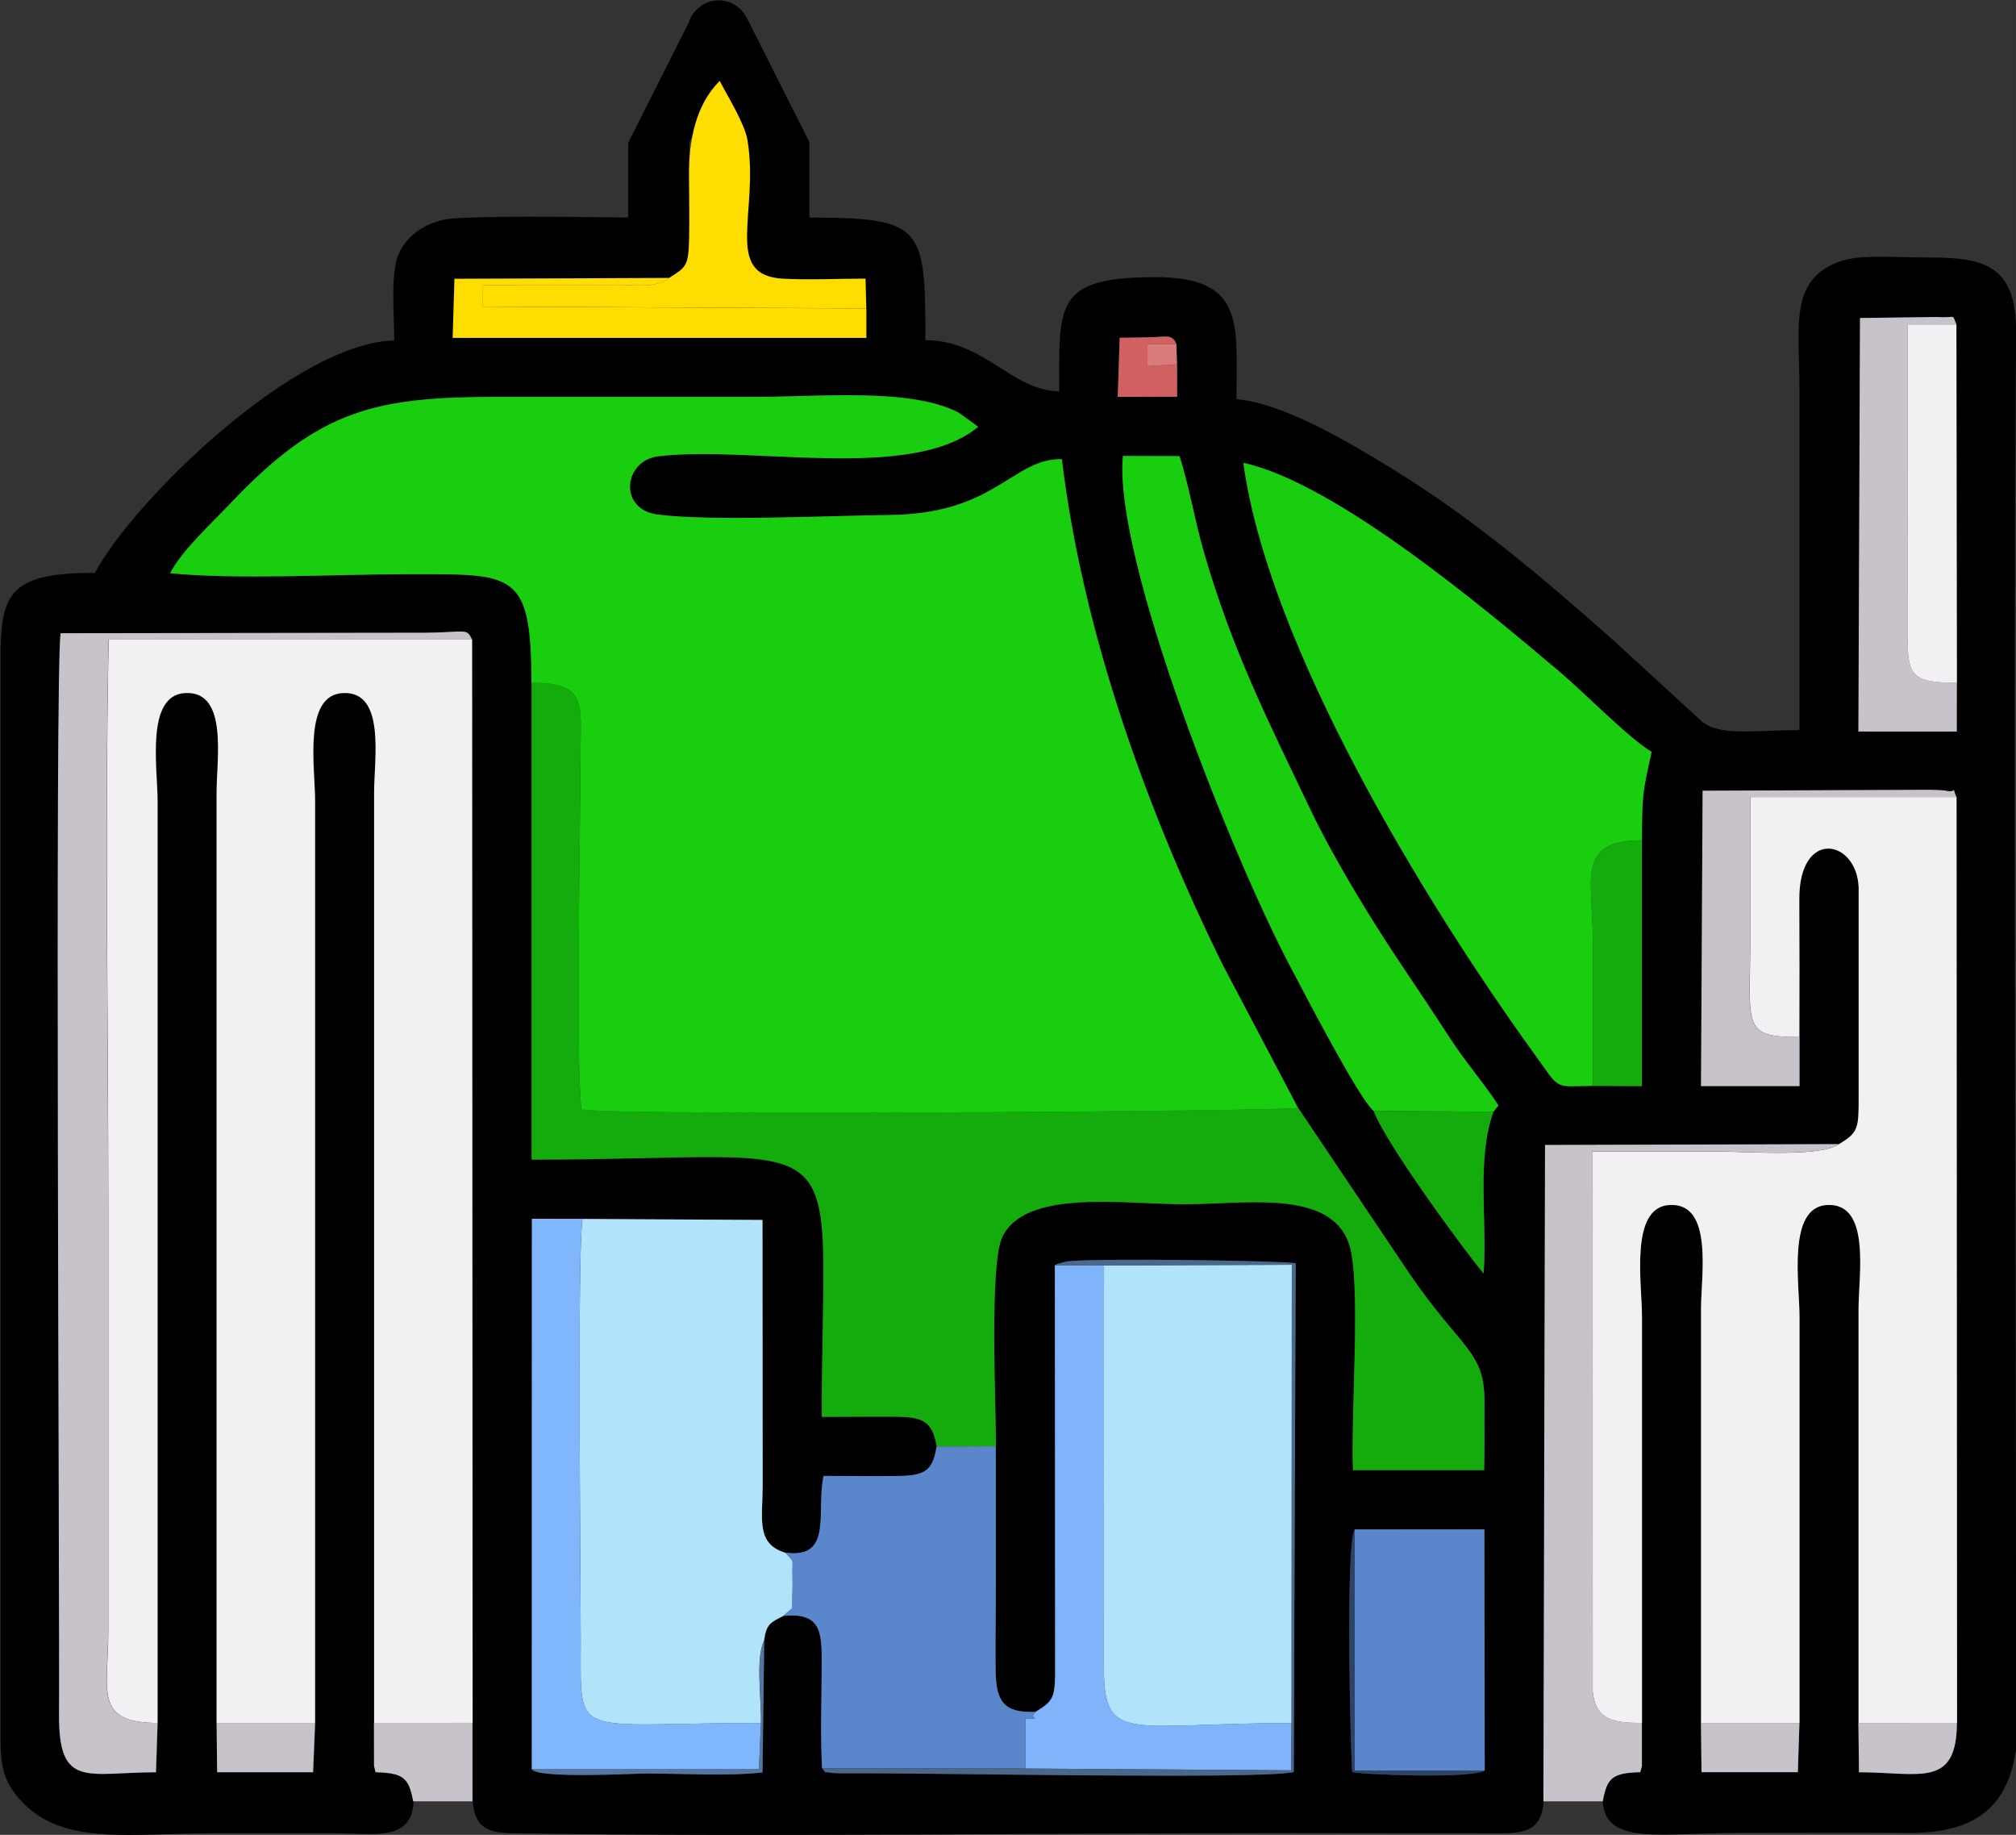 <?xml version="1.0" encoding="UTF-8"?>
<!DOCTYPE svg PUBLIC "-//W3C//DTD SVG 1.1//EN" "http://www.w3.org/Graphics/SVG/1.1/DTD/svg11.dtd">
<!-- Creator: CorelDRAW 2020 (64-Bit) -->
<svg xmlns="http://www.w3.org/2000/svg" xml:space="preserve" width="195.638mm" height="178.015mm" version="1.1" style="shape-rendering:geometricPrecision; text-rendering:geometricPrecision; image-rendering:optimizeQuality; fill-rule:evenodd; clip-rule:evenodd"
viewBox="0 0 238.8 217.29"
 xmlns:xlink="http://www.w3.org/1999/xlink"
 xmlns:xodm="http://www.corel.com/coreldraw/odm/2003">
 <rect x="0" y="0" width="238.8" height="217.29" fill="#333333" stroke="none"/>
 <defs>
  <style type="text/css">
   <![CDATA[
    .fil0 {fill:black}
    .fil3 {fill:#14AB0C}
    .fil1 {fill:#18CE0F}
    .fil12 {fill:#2E4467}
    .fil10 {fill:#4A688B}
    .fil13 {fill:#5376A3}
    .fil6 {fill:#5A86CC}
    .fil7 {fill:#7FB4FA}
    .fil8 {fill:#80B6FC}
    .fil4 {fill:#B1E3FA}
    .fil5 {fill:#C8C3CA}
    .fil11 {fill:#D16161}
    .fil14 {fill:#D97B7B}
    .fil2 {fill:#F2F0F3}
    .fil9 {fill:#FEDE00}
   ]]>
  </style>
 </defs>
 <g id="Capa_x0020_1">
  <g id="_1752837449952">
   <path class="fil0" d="M160.47 181.12l15.36 -0.02 0.04 28.57c-1.65,1 -14.56,0.48 -15.7,0.18 -0.16,-0.98 -0.85,-26.89 0.29,-28.73zm-64.6 -164.25l0 8.9c13.59,-0.01 13.74,1.14 13.74,14.52 7,0 10.16,5.94 15.86,6.06 0,-10.22 -0.62,-13.48 11.2,-13.53 10.91,-0.05 9.79,5.54 9.79,14.46 5.65,0.47 13.52,5.22 18.39,8.2 9.53,5.83 18,13.01 26.27,20.36l10.22 9.37c2.09,2.09 6.31,1.25 11.81,1.25 0,-13.37 0,-26.74 0,-40.11 0,-7.8 -1.26,-13.13 4.69,-15.36 2.44,-0.91 6.59,-0.49 9.77,-0.5 6.4,-0.01 10.94,0.25 11.19,7.98l0 2.57c-0.33,49.13 0,99.35 0,148.49l0 17.75c-0.91,5.81 -3.9,9.83 -12.59,9.78 -6.68,-0.05 -13.38,-0.01 -20.06,-0.01 -9.42,0 -15.99,1.55 -16.3,-3.73 0.52,-2.85 1.19,-3.35 4.45,-3.45l0.19 -0.75 -0 -5.09 -0 -48.08c0,-3.99 -1.49,-13.01 3.27,-13.26 5.22,-0.27 3.72,8.34 3.72,12.32l-0 49.02 0.07 5.84 11.41 -0 0.19 -5.83 -0 -48.08c0,-3.99 -1.49,-13.01 3.27,-13.26 5.22,-0.27 3.72,8.34 3.72,12.32l-0 49.02 0.07 5.84c7.15,-0 11.57,1.93 11.6,-5.85l-0.06 -109.64c-0.69,-1.6 0.32,-0.37 -1.37,-0.77 -0.17,-0.04 -1.56,-0.09 -1.8,-0.08l-26.9 0.11 -0.19 34.98 11.67 0 -0 -5.8c0.02,-5.44 0.01,-10.88 -0.01,-16.32 -0.03,-8.44 6.81,-7.11 7.03,-1.41l-0 24.77c0,3.72 0.02,4.25 -2.35,5.64l-34.79 0.11 -0.19 77.72c-0.24,2.89 -1.52,3.71 -4.63,3.76l-25.21 -0.03c-29.69,0 -63.07,0.5 -92.38,0.03 -3.11,-0.05 -4.39,-0.87 -4.63,-3.76l0 -9.3 -0.06 -128.29c-0.62,-1.43 -0.79,-0.84 -5.53,-0.81l-43.19 0.06c-0.71,4.24 -0.1,114.17 -0.19,128.08 -0.06,8.82 3.37,6.81 11.48,6.81l0.19 -5.83 -0 -109.18c0,-3.94 -1.45,-12.54 3.27,-12.79 5.12,-0.27 3.72,7.77 3.72,11.86l-0 110.11 0.07 5.84 11.36 -0 0.24 -5.83 -0 -109.18c0,-3.94 -1.45,-12.54 3.27,-12.79 5.12,-0.27 3.72,7.77 3.72,11.86l-0 110.11 0.01 5.09 0.18 0.75c3.27,0.1 3.93,0.61 4.46,3.45 -0.28,4.84 -4.73,3.73 -9.77,3.73 -4.51,0 -9.02,0 -13.52,0 -10.03,0 -18.01,1.53 -22.99,-3.59 -2.2,-2.26 -2.6,-4.08 -2.66,-7.17l0 -3.7 0 -119.4 0 -6.45c0.16,-6.76 1.57,-8.94 11.19,-8.94 4.48,-8.47 23.7,-27.26 35.45,-27.52 0,-3.16 -0.47,-7.86 0.51,-10.21 0.94,-2.26 3.44,-4.01 6.49,-4.24 3.99,-0.3 12.82,-0.21 20.71,-0.11l0 -8.85 7.15 -14.2c0.5,-1.55 1.91,-2.67 3.57,-2.67 1.36,0 2.55,0.75 3.21,1.87l0.01 -0.02 7.56 15.02zm-7.28 8.96l0 -0.02 -3.46 0.01 -3.48 -0.02 0 -2.78c0.02,1.73 0.03,3.47 0,5.16 -0.07,3.37 -0.36,3.46 -2.35,4.72l-25.46 0.1 -0.21 7 49 0 0 -3.48 -0.09 -3.52c-3.17,0 -6.72,0.17 -9.74,0.01 -4.38,-0.23 -4.48,-3.08 -4.2,-7.18zm-6.56 -9.73l-0.38 0.77 0 2.6c0.04,-1.13 0.16,-2.26 0.38,-3.37zm149.72 22.31l0.06 42.42 -0.01 5.8 -11.65 0 0.19 -48.97 9.18 -0.12c2.26,0.17 1.64,-0.5 2.24,0.87zm-54.84 93.23c-2.03,5.66 -0.71,12.82 -1.16,19.16 -2.43,-2.88 -11.8,-15.71 -13.02,-19.26 -1.78,-1.53 -8.11,-13.76 -9.83,-17.02 -6.96,-13.14 -21.02,-48.42 -19.86,-60.53l6.7 0.02c1.15,3.59 1.81,7.67 2.93,11.53 3.39,11.63 7.57,19.83 12.58,30.34 2.8,5.87 7.21,13.07 10.67,18.23 2.01,3 3.89,5.81 5.77,8.7 1.95,3.01 4.04,5.36 5.83,8.09l-0.59 0.74zm17.59 -32.14l0 29.11 -5.82 -0.03c-4.72,0.04 -3.75,0.61 -6.91,-3.76 -13.25,-18.33 -31.54,-48.49 -34.49,-70.02 10.96,2.39 28.72,17.38 37.39,24.68 2.99,2.52 8.22,7.88 10.97,9.55 -1.06,4.72 -1.13,5.1 -1.15,10.46zm-40.73 31.7l13.19 19.64c6.3,9.2 8.95,9.1 8.89,15.36 -0.02,2.64 0.02,5.27 -0.04,7.91l-15.54 0c-0.25,-6.58 0.83,-20.29 -0.2,-25.76 -1.46,-7.76 -12.3,-5.74 -19.68,-5.74 -7.31,0 -18.82,-1.85 -21.64,3.83 -1.59,3.2 -0.76,20 -0.77,24.85 0.01,5.93 0,11.85 0,17.78 0,2.94 -0.07,5.96 -0.02,8.89 0.06,3.57 1,4.92 4.71,4.77 2.03,-1.22 2.25,-1.65 2.32,-4.3l-0.03 -48.59c0.1,-0.06 0.23,-0.15 0.3,-0.17l1.12 -0.29c3.89,-0.43 25.84,-0.06 27.1,0.22l-0.23 60.26c-4.15,0.9 -42.09,0.09 -52.98,0.14 -0.42,0 -1.46,0.01 -1.83,-0.06 -1.1,-0.21 -0.41,0.23 -1.04,-0.53 -0.19,-3.68 -0.07,-7.76 -0.05,-11.48 0.02,-4.24 0.28,-7.06 -4.57,-6.55 -1.5,0.75 -2,0.98 -2.25,2.87l-0.2 15.65c-3.95,0.46 -9.68,0.13 -13.83,0.13 -1.5,0 -12.65,0.63 -13.51,-0.49l0.02 -65.2 6 0.01 21.32 0.12 0.02 31.55c-0.01,3.82 -0.83,6.83 2.7,7.87 5.72,0.8 3.62,-4.9 4.54,-9.08 2.76,0 5.56,0.05 8.32,0.02 3.42,-0.04 4.6,-0.36 5.06,-3.51 -0.54,-3.14 -1.78,-3.51 -5.06,-3.53 -2.84,-0.02 -5.72,0.02 -8.56,0.02 0,-36 4.94,-30.47 -34.37,-30.47l0 -56.47c-0.03,-13.42 -2.08,-12.87 -14.92,-12.87 -8.32,0 -19.96,0.67 -27.88,-0.12 1.4,-2.7 4.93,-5.92 7.12,-8.24 10.66,-11.28 17.31,-12.64 31.95,-12.64 10.11,0 20.21,0 30.32,0 7.72,0 18.38,-1.09 24.03,1.88l2.29 1.66c-7.9,6.57 -26.92,2.18 -37.87,3.49 -4.16,0.49 -4.77,6.28 -0.13,6.9 6.27,0.84 20.52,0.14 27.54,0.06 12.57,-0.13 14.55,-6.73 20.37,-6.61 2.49,20.67 10.16,41.84 19.04,59.85l8.94 16.98zm-14.42 -90.46l0.07 2.39 0 3.85 -7.02 0.02 0.23 -7c1.21,0 2.4,-0.05 3.59,-0.06 1.85,-0.02 2.62,-0.44 3.13,0.81z"/>
   <path class="fil1" d="M62.96 80.87c6.64,0 5.81,2.49 5.8,8.39 -0.02,9.72 -0.57,35.79 0.1,42.14 5.29,0.79 84.17,0.19 84.89,-0.19l-8.94 -16.98c-8.88,-18.01 -16.54,-39.18 -19.04,-59.85 -5.82,-0.12 -7.8,6.48 -20.37,6.61 -7.02,0.07 -21.27,0.77 -27.54,-0.06 -4.64,-0.62 -4.03,-6.4 0.13,-6.9 10.95,-1.3 29.97,3.08 37.87,-3.49l-2.29 -1.66c-5.65,-2.97 -16.31,-1.88 -24.03,-1.88 -10.11,0 -20.21,0 -30.32,0 -14.64,0 -21.29,1.36 -31.95,12.64 -2.19,2.31 -5.72,5.54 -7.12,8.24 7.92,0.79 19.56,0.12 27.88,0.12 12.84,0 14.9,-0.55 14.92,12.87z"/>
   <path class="fil2" d="M18.66 204.04l-0 -109.18c0,-3.94 -1.45,-12.54 3.27,-12.79 5.12,-0.27 3.72,7.77 3.72,11.86l-0 110.11 11.67 0 -0 -109.18c0,-3.94 -1.45,-12.54 3.27,-12.79 5.12,-0.27 3.72,7.77 3.72,11.86l-0 110.11 11.67 -0.01 -0.06 -128.29 -43.04 0c-0.47,22.22 -0.05,44.89 -0.05,67.16l0 50.37c0,6.84 -1.79,10.77 5.85,10.77z"/>
   <path class="fil2" d="M213.14 122.82c0.02,-5.44 0.01,-10.88 -0.01,-16.32 -0.03,-8.44 6.81,-7.11 7.03,-1.41l-0 24.77c0,3.72 0.01,4.25 -2.35,5.64 -2.14,1.57 -10.8,0.87 -14.46,0.87 -4.9,0 -9.81,-0.01 -14.7,0l0.01 63.94c0.33,3.44 2.56,3.73 5.84,3.73l-0 -48.08c0,-3.99 -1.49,-13.01 3.27,-13.26 5.22,-0.27 3.72,8.34 3.72,12.32l-0 49.02 11.67 0 -0 -48.08c0,-3.99 -1.49,-13.01 3.27,-13.26 5.22,-0.27 3.72,8.34 3.72,12.32l-0 49.02 11.67 -0.01 -0.06 -109.64 -24.44 0c0,5.75 0,11.5 0,17.26 0,9.88 -1.04,11.17 5.84,11.17z"/>
   <path class="fil3" d="M110.95 171.31l7.02 -0.02c0.01,-4.85 -0.81,-21.65 0.77,-24.85 2.81,-5.68 14.33,-3.83 21.64,-3.83 7.38,0 18.22,-2.02 19.68,5.73 1.03,5.47 -0.05,19.18 0.2,25.76l15.54 0c0.07,-2.64 0.02,-5.27 0.04,-7.91 0.06,-6.26 -2.59,-6.15 -8.89,-15.36l-13.19 -19.64c-0.72,0.37 -79.6,0.98 -84.89,0.19 -0.67,-6.35 -0.12,-32.41 -0.1,-42.14 0.01,-5.91 0.83,-8.39 -5.8,-8.39l-0 56.47c39.31,0 34.37,-5.52 34.37,30.47 2.85,0 5.72,-0.04 8.56,-0.02 3.28,0.02 4.52,0.39 5.06,3.53z"/>
   <path class="fil1" d="M188.67 128.6c0,-5.81 0,-11.61 0,-17.42 0,-7.06 -2.01,-11.67 5.82,-11.67 0.02,-5.35 0.08,-5.73 1.15,-10.46 -2.76,-1.66 -7.98,-7.03 -10.97,-9.55 -8.67,-7.31 -26.43,-22.29 -37.39,-24.68 2.95,21.53 21.24,51.69 34.49,70.02 3.16,4.37 2.19,3.8 6.91,3.76z"/>
   <path class="fil4" d="M90.13 204.04c0.09,-2.86 -0.68,-7.55 0.38,-9.79 0.26,-1.89 0.75,-2.12 2.25,-2.87l1.08 -0.91c0,-1.21 0.07,-2.6 0.04,-3.77 -0.08,-2.39 0.34,-1.46 -0.84,-2.81 -3.52,-1.04 -2.71,-4.05 -2.7,-7.87l-0.02 -31.55 -21.32 -0.12c-0.63,3.74 -0.21,41.96 -0.21,50.33 -0,11.57 -1.08,9.37 21.34,9.37z"/>
   <path class="fil4" d="M152.99 204.05l0.03 -54.27 -22.25 0.08 -0.01 47.62c-0.05,9.14 3.06,6.58 22.22,6.58z"/>
   <path class="fil5" d="M18.66 204.04c-7.64,-0 -5.85,-3.93 -5.85,-10.77l0 -50.37c0,-22.27 -0.42,-44.94 0.05,-67.16l43.04 -0c-0.62,-1.43 -0.79,-0.84 -5.53,-0.81l-43.19 0.06c-0.71,4.24 -0.1,114.17 -0.19,128.08 -0.06,8.82 3.37,6.81 11.48,6.81l0.19 -5.83z"/>
   <path class="fil1" d="M162.72 131.55l14.18 0.1 0.59 -0.74c-1.79,-2.73 -3.88,-5.08 -5.83,-8.09 -1.87,-2.89 -3.75,-5.71 -5.76,-8.7 -3.46,-5.15 -7.87,-12.36 -10.68,-18.23 -5.01,-10.5 -9.19,-18.7 -12.58,-30.34 -1.12,-3.86 -1.78,-7.94 -2.93,-11.53l-6.7 -0.02c-1.15,12.11 12.9,47.38 19.86,60.53 1.73,3.26 8.05,15.49 9.83,17.03z"/>
   <path class="fil6" d="M93.03 183.88c1.19,1.36 0.77,0.43 0.84,2.81 0.04,1.17 -0.04,2.57 -0.04,3.77l-1.08 0.91c4.85,-0.51 4.59,2.31 4.57,6.55 -0.02,3.72 -0.15,7.8 0.05,11.48l24.07 0.03 0 -5.91c2.5,0 0.13,0.14 1.2,-0.8 -3.7,0.16 -4.65,-1.2 -4.71,-4.77 -0.05,-2.93 0.02,-5.95 0.02,-8.89 0,-5.93 0.01,-11.85 -0,-17.78l-7.02 0.02c-0.46,3.14 -1.64,3.47 -5.06,3.5 -2.75,0.03 -5.55,-0.02 -8.32,-0.02 -0.92,4.18 1.18,9.89 -4.54,9.08z"/>
   <path class="fil5" d="M182.83 213.32l7.02 0c0.52,-2.85 1.19,-3.35 4.45,-3.45l0.19 -0.75 -0 -5.09c-3.28,-0 -5.51,-0.29 -5.84,-3.73l-0.01 -63.94c4.9,-0.01 9.8,-0 14.7,-0 3.66,0 12.32,0.7 14.46,-0.87l-34.79 0.1 -0.19 77.73z"/>
   <path class="fil7" d="M122.66 202.73c-1.07,0.94 1.3,0.8 -1.2,0.8l0 5.91 31.48 0.21 0.04 -5.6c-19.17,0 -22.27,2.56 -22.22,-6.58l0.01 -47.62 -5.82 -0.02 0.03 48.59c-0.07,2.65 -0.29,3.08 -2.32,4.3z"/>
   <path class="fil8" d="M62.98 209.53l26.92 0 0.23 -5.49c-22.42,0 -21.35,2.2 -21.34,-9.37 0,-8.36 -0.42,-46.59 0.21,-50.33l-6 -0.01 -0.01 65.2z"/>
   <polygon class="fil6" points="175.87,209.68 175.83,181.11 160.47,181.12 160.47,209.68 "/>
   <path class="fil5" d="M231.8 80.84c-5.66,-0 -5.89,-0.85 -5.85,-6.51l0.01 -35.92 5.78 -0c-0.59,-1.37 0.02,-0.7 -2.24,-0.87l-9.18 0.12 -0.19 48.97 11.65 0 0.01 -5.8z"/>
   <path class="fil9" d="M79.29 32.91c-1.76,1.19 -3.45,0.86 -5.6,0.83l-16.56 0.01 0.01 2.55 45.47 0.22 -0.09 -3.52c-3.17,0 -6.72,0.17 -9.74,0.01 -7.24,-0.38 -2.8,-7.9 -4.25,-16.46 -0.32,-1.9 -2.28,-5.05 -3.28,-6.97 -2.87,2.86 -3.66,7.13 -3.64,11.11 0.01,2.46 0.07,5.04 0.02,7.49 -0.07,3.37 -0.36,3.46 -2.35,4.72z"/>
   <path class="fil5" d="M213.14 122.82c-6.88,-0 -5.84,-1.29 -5.84,-11.17 0,-5.75 0,-11.5 0,-17.26l24.44 -0c-0.69,-1.6 0.33,-0.37 -1.37,-0.77 -0.17,-0.04 -1.56,-0.09 -1.8,-0.09l-26.89 0.11 -0.19 34.98 11.67 0 -0 -5.8z"/>
   <path class="fil2" d="M231.8 80.84l-0.06 -42.42 -5.78 0 -0.01 35.92c-0.04,5.65 0.19,6.5 5.85,6.51z"/>
   <path class="fil9" d="M102.61 36.53l-45.47 -0.22 -0.01 -2.55 16.56 -0.01c2.14,0.02 3.84,0.35 5.6,-0.83l-25.46 0.1 -0.21 7 49 0 0 -3.48z"/>
   <path class="fil3" d="M188.67 128.6l5.82 0.03 0 -29.12c-7.83,0 -5.82,4.61 -5.82,11.67 0,5.81 0,11.61 0,17.42z"/>
   <path class="fil3" d="M176.9 131.65l-14.18 -0.1c1.22,3.55 10.59,16.38 13.02,19.26 0.45,-6.34 -0.87,-13.5 1.16,-19.16z"/>
   <path class="fil5" d="M48.94 213.32l7.02 0 0 -9.3 -11.67 0.01 0.01 5.09 0.18 0.75c3.27,0.1 3.93,0.61 4.46,3.45z"/>
   <path class="fil10" d="M130.77 149.86l22.25 -0.08 -0.03 54.27 -0.04 5.6 -31.48 -0.21 -24.07 -0.03c0.63,0.76 -0.06,0.32 1.04,0.53 0.37,0.07 1.41,0.06 1.83,0.06 10.88,-0.05 48.82,0.76 52.98,-0.14l0.23 -60.26c-1.26,-0.28 -23.21,-0.65 -27.1,-0.22l-1.12 0.29c-0.07,0.03 -0.2,0.11 -0.3,0.17l5.82 0.02z"/>
   <polygon class="fil5" points="213.15,204.04 201.48,204.04 201.55,209.87 212.96,209.87 "/>
   <polygon class="fil5" points="37.32,204.04 25.65,204.04 25.72,209.87 37.08,209.87 "/>
   <path class="fil5" d="M231.8 204.03l-11.67 0.01 0.07 5.84c7.15,-0 11.57,1.93 11.6,-5.85z"/>
   <path class="fil11" d="M139.42 43.14l-3.5 0.21 -0 -2.6 3.43 -0c-0.51,-1.25 -1.28,-0.83 -3.13,-0.81 -1.19,0.01 -2.38,0.06 -3.59,0.06l-0.23 7 7.03 -0.02 -0 -3.84z"/>
   <path class="fil12" d="M175.87 209.68l-15.4 0 -0 -28.55c-1.14,1.84 -0.45,27.75 -0.29,28.73 1.13,0.3 14.05,0.83 15.7,-0.18z"/>
   <path class="fil13" d="M90.13 204.04l-0.23 5.49 -26.92 0c0.86,1.13 12.01,0.5 13.51,0.5 4.14,0 9.88,0.33 13.83,-0.13l0.2 -15.65c-1.06,2.25 -0.29,6.93 -0.38,9.79z"/>
   <polygon class="fil14" points="139.42,43.14 139.34,40.75 135.92,40.75 135.92,43.36 "/>
  </g>
 </g>
</svg>
